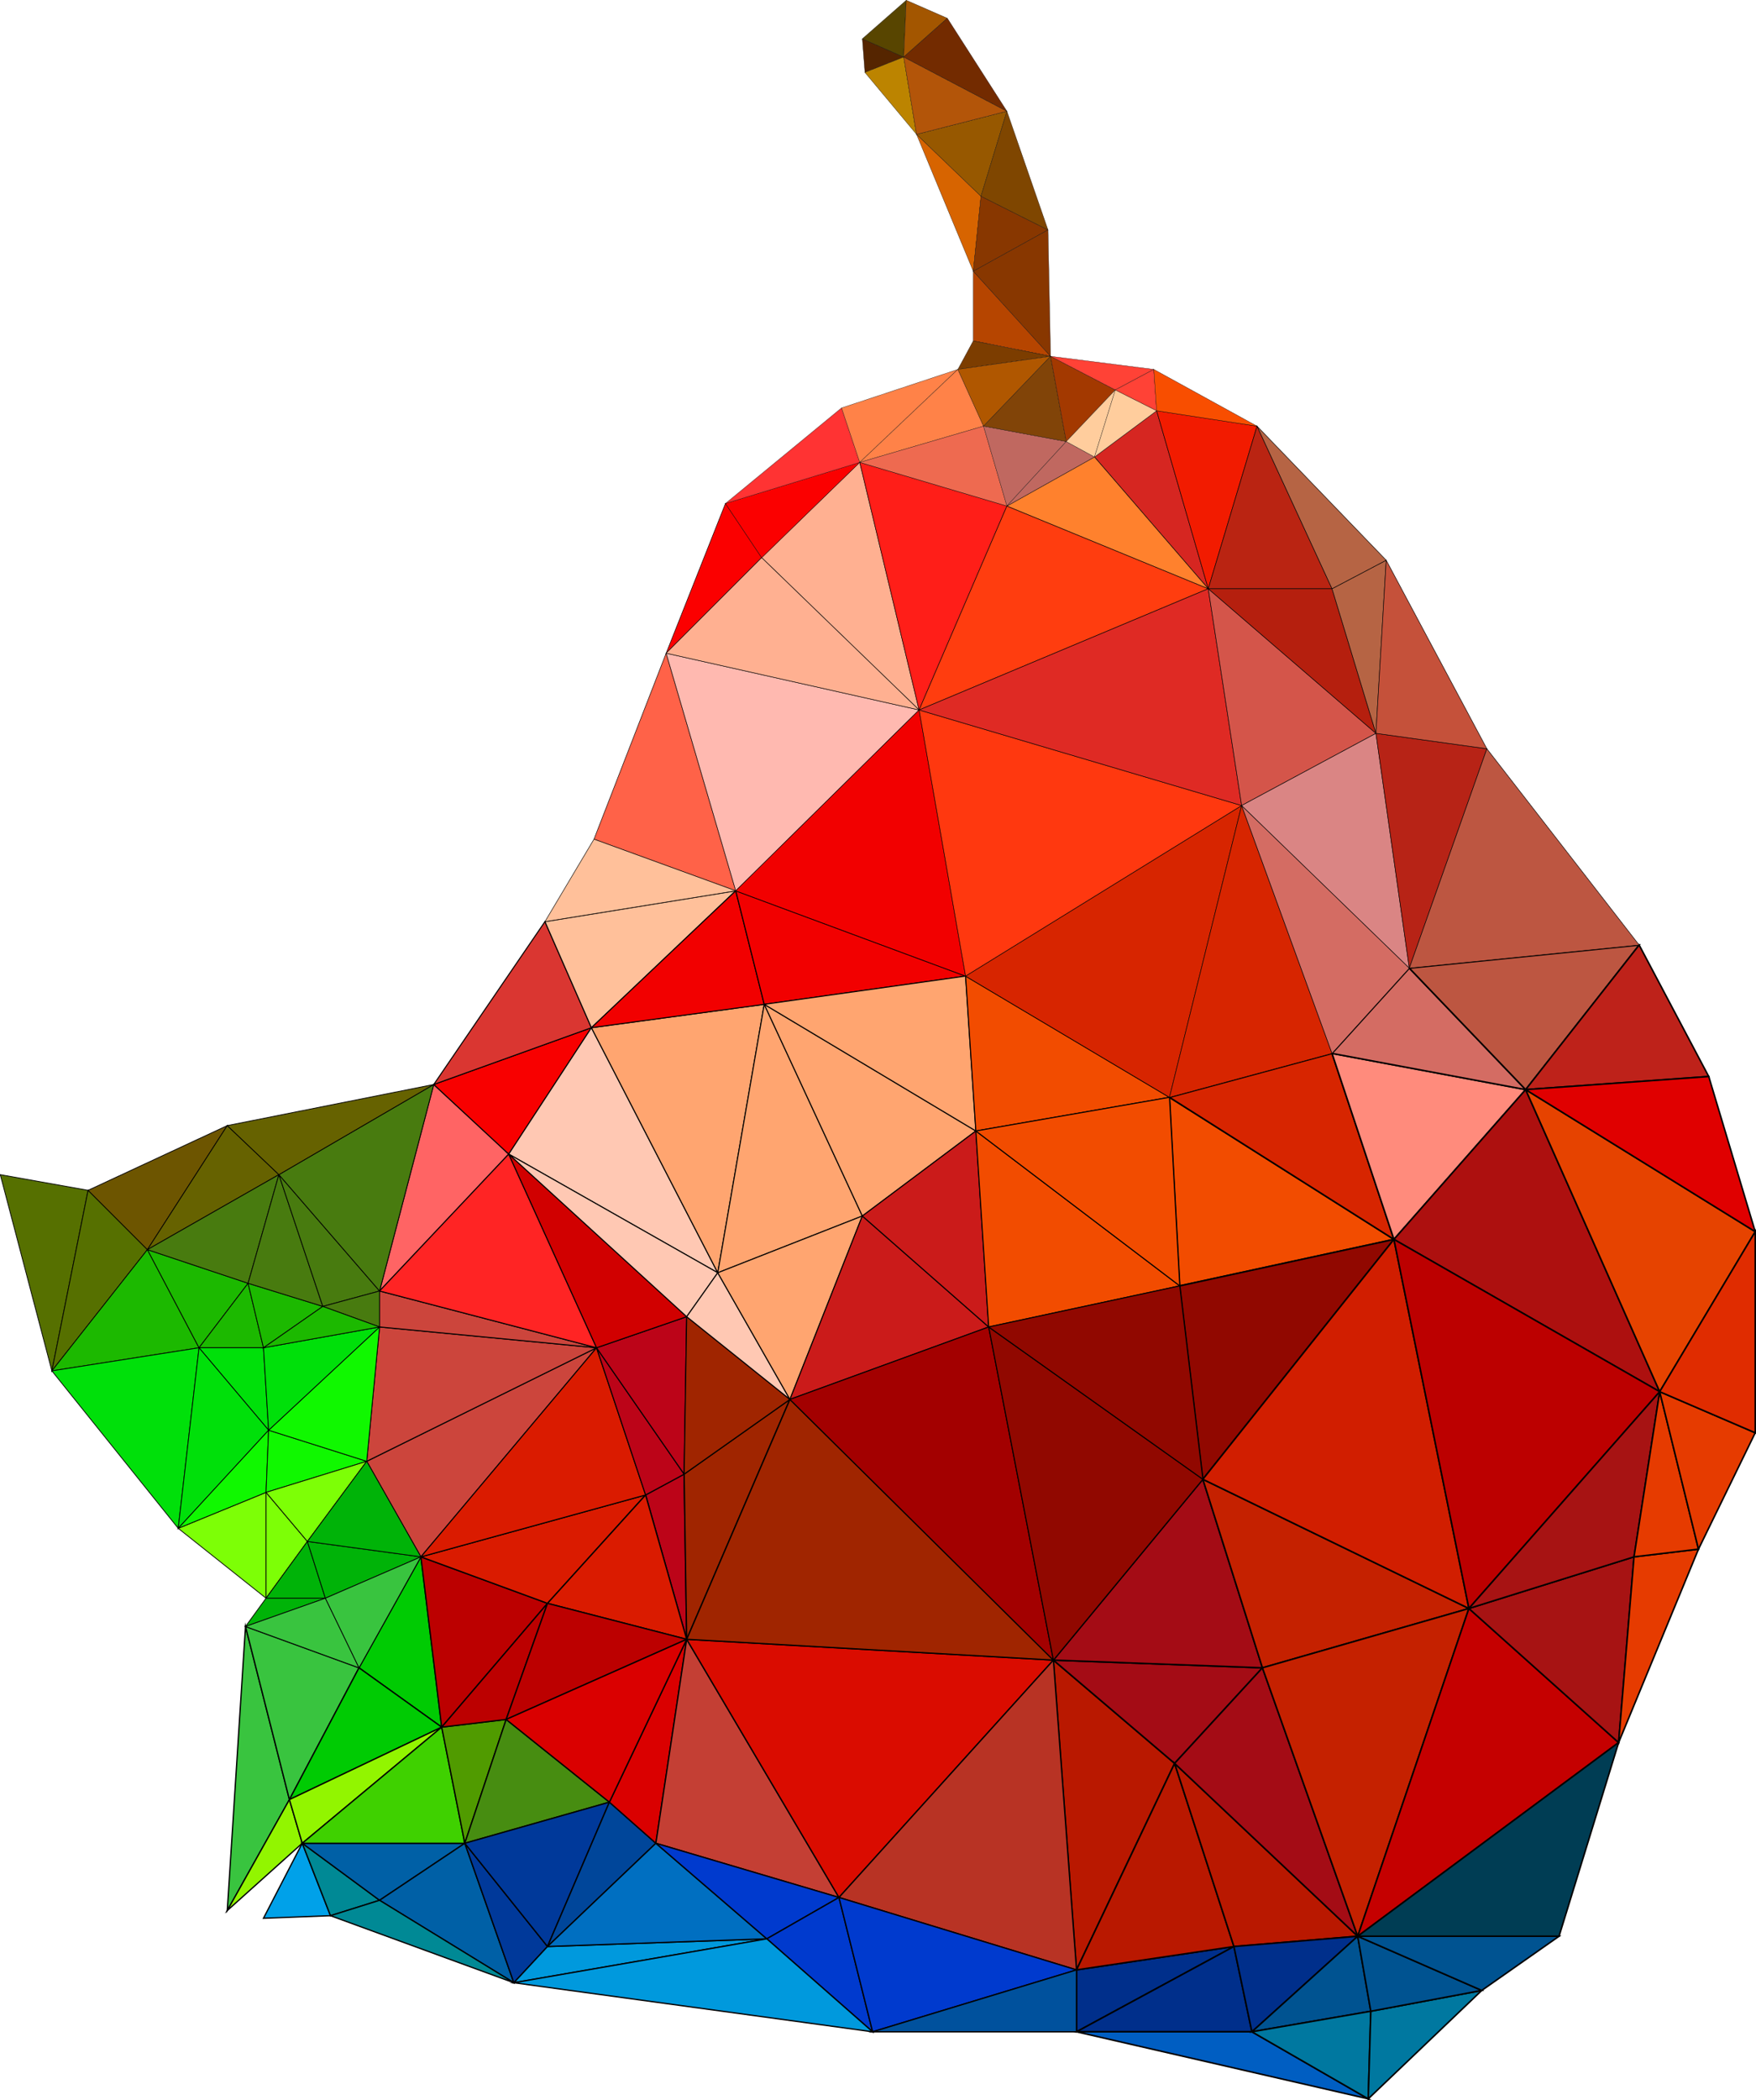 <?xml version="1.0" encoding="utf-8"?>
<!-- Generator: Adobe Illustrator 24.1.0, SVG Export Plug-In . SVG Version: 6.00 Build 0)  -->
<svg version="1.1" baseProfile="tiny" id="图层_1"
	 xmlns="http://www.w3.org/2000/svg" xmlns:xlink="http://www.w3.org/1999/xlink" x="0px" y="0px" viewBox="0 0 683.8 817.5"
	 xml:space="preserve">
<g>
	<g>
		<polygon fill="#B91800" stroke="#000000" stroke-width="0.6" stroke-miterlimit="10" points="410.2,646.3 419.2,766.9 
			457.4,686.5 		"/>
		<polygon fill="#002F8B" stroke="#000000" stroke-width="0.6" stroke-miterlimit="10" points="419.2,766.9 419.2,791 480.5,757.8 
					"/>
		<polygon fill="#B91800" stroke="#000000" stroke-width="0.6" stroke-miterlimit="10" points="457.4,686.5 419.2,766.9 
			480.5,757.8 		"/>
		<polygon fill="#002F8B" stroke="#000000" stroke-width="0.6" stroke-miterlimit="10" points="480.5,757.8 419.2,791 487.5,791 		
			"/>
		<polygon fill="#A40C15" stroke="#000000" stroke-width="0.6" stroke-miterlimit="10" points="410.2,646.3 457.4,686.5 
			491.6,649.3 		"/>
		<polygon fill="#A40C15" stroke="#000000" stroke-width="0.6" stroke-miterlimit="10" points="468.4,575.9 410.2,646.3 
			491.6,649.3 		"/>
		<polygon fill="#B91800" stroke="#000000" stroke-width="0.6" stroke-miterlimit="10" points="457.4,686.5 480.5,757.8 
			528.7,753.8 		"/>
		<polygon fill="#A40C15" stroke="#000000" stroke-width="0.6" stroke-miterlimit="10" points="491.6,649.3 457.4,686.5 
			528.7,753.8 		"/>
		<polygon fill="#002F8B" stroke="#000000" stroke-width="0.6" stroke-miterlimit="10" points="480.5,757.8 487.5,791 528.7,753.8 
					"/>
		<polygon fill="#005EC2" stroke="#000000" stroke-width="0.6" stroke-miterlimit="10" points="487.5,791 419.2,791 532.8,817.1 		
			"/>
		<polygon fill="#005391" stroke="#000000" stroke-width="0.6" stroke-miterlimit="10" points="528.7,753.8 487.5,791 533.8,783 		
			"/>
		<polygon fill="#0078A0" stroke="#000000" stroke-width="0.6" stroke-miterlimit="10" points="487.5,791 532.8,817.1 533.8,783 		
			"/>
		<polygon fill="#F24C00" stroke="#000000" stroke-width="0.6" stroke-miterlimit="10" points="455.4,427.2 459.4,500.6 
			542.8,482.5 		"/>
		<polygon fill="#D72500" stroke="#000000" stroke-width="0.6" stroke-miterlimit="10" points="518.7,410.1 455.4,427.2 
			542.8,482.5 		"/>
		<polygon fill="#910800" stroke="#000000" stroke-width="0.6" stroke-miterlimit="10" points="459.4,500.6 468.4,575.9 
			542.8,482.5 		"/>
		<polygon fill="#C52100" stroke="#000000" stroke-width="0.6" stroke-miterlimit="10" points="468.4,575.9 491.6,649.3 572,626.2 
					"/>
		<polygon fill="#D11E00" stroke="#000000" stroke-width="0.6" stroke-miterlimit="10" points="542.8,482.5 468.4,575.9 572,626.2 
					"/>
		<polygon fill="#C52100" stroke="#000000" stroke-width="0.6" stroke-miterlimit="10" points="491.6,649.3 528.7,753.8 572,626.2 
					"/>
		<polygon fill="#0078A0" stroke="#000000" stroke-width="0.6" stroke-miterlimit="10" points="533.8,783 532.8,817.1 577,774.9 		
			"/>
		<polygon fill="#005391" stroke="#000000" stroke-width="0.6" stroke-miterlimit="10" points="528.7,753.8 533.8,783 577,774.9 		
			"/>
		<polygon fill="#FF8B7C" stroke="#000000" stroke-width="0.6" stroke-miterlimit="10" points="518.7,410.1 542.8,482.5 
			594.1,424.2 		"/>
		<polygon fill="#D46C63" stroke="#000000" stroke-width="0.6" stroke-miterlimit="10" points="548.8,376.9 518.7,410.1 
			594.1,424.2 		"/>
		<polygon fill="#005391" stroke="#000000" stroke-width="0.6" stroke-miterlimit="10" points="528.7,753.8 577,774.9 607.1,753.8 
					"/>
		<polygon fill="#C50000" stroke="#000000" stroke-width="0.6" stroke-miterlimit="10" points="572,626.2 528.7,753.8 630.3,678.4 
					"/>
		<polygon fill="#003D54" stroke="#000000" stroke-width="0.6" stroke-miterlimit="10" points="528.7,753.8 607.1,753.8 
			630.3,678.4 		"/>
		<polygon fill="#A71313" stroke="#000000" stroke-width="0.6" stroke-miterlimit="10" points="572,626.2 630.3,678.4 636.3,606.1 
					"/>
		<polygon fill="#BD5641" stroke="#000000" stroke-width="0.6" stroke-miterlimit="10" points="548.8,376.9 594.1,424.2 
			638.3,367.9 		"/>
		<polygon fill="#AD100F" stroke="#000000" stroke-width="0.6" stroke-miterlimit="10" points="594.1,424.2 542.8,482.5 
			646.3,541.8 		"/>
		<polygon fill="#BC0000" stroke="#000000" stroke-width="0.6" stroke-miterlimit="10" points="542.8,482.5 572,626.2 646.3,541.8 
					"/>
		<polygon fill="#A71313" stroke="#000000" stroke-width="0.6" stroke-miterlimit="10" points="572,626.2 636.3,606.1 646.3,541.8 
					"/>
		<polygon fill="#E63B00" stroke="#000000" stroke-width="0.6" stroke-miterlimit="10" points="636.3,606.1 630.3,678.4 
			661.4,603.1 		"/>
		<polygon fill="#E63B00" stroke="#000000" stroke-width="0.6" stroke-miterlimit="10" points="646.3,541.8 636.3,606.1 
			661.4,603.1 		"/>
		<polygon fill="#BE221A" stroke="#000000" stroke-width="0.6" stroke-miterlimit="10" points="638.3,367.9 594.1,424.2 
			665.4,419.1 		"/>
		<polygon fill="#E64300" stroke="#000000" stroke-width="0.6" stroke-miterlimit="10" points="594.1,424.2 646.3,541.8 
			683.5,479.5 		"/>
		<polygon fill="#E00000" stroke="#000000" stroke-width="0.6" stroke-miterlimit="10" points="665.4,419.1 594.1,424.2 
			683.5,479.5 		"/>
		<polygon fill="#E63B00" stroke="#000000" stroke-width="0.6" stroke-miterlimit="10" points="646.3,541.8 661.4,603.1 
			683.5,557.8 		"/>
		<polygon fill="#E02C00" stroke="#000000" stroke-width="0.6" stroke-miterlimit="10" points="683.5,479.5 646.3,541.8 
			683.5,557.8 		"/>
	</g>
	<g>
		<polygon fill="#39C43F" stroke="#000000" stroke-width="0.5" stroke-miterlimit="10" points="95.6,633.2 88.5,743.8 112.7,700.6 
					"/>
		<polygon fill="#92F500" stroke="#000000" stroke-width="0.5" stroke-miterlimit="10" points="112.7,700.6 88.5,743.8 117.7,717.6 
					"/>
		<polygon fill="#00A1E9" stroke="#000000" stroke-width="0.5" stroke-miterlimit="10" points="117.7,717.6 102.6,746.8 
			128.7,745.8 		"/>
		<polygon fill="#39C43F" stroke="#000000" stroke-width="0.5" stroke-miterlimit="10" points="95.6,633.2 112.7,700.6 139.8,649.3 
					"/>
		<polygon fill="#008995" stroke="#000000" stroke-width="0.5" stroke-miterlimit="10" points="117.7,717.6 128.7,745.8 
			147.8,739.8 		"/>
		<polygon fill="#00CB03" stroke="#000000" stroke-width="0.5" stroke-miterlimit="10" points="163.9,606.1 139.8,649.3 172,672.4 
					"/>
		<polygon fill="#00CB03" stroke="#000000" stroke-width="0.5" stroke-miterlimit="10" points="139.8,649.3 112.7,700.6 172,672.4 
					"/>
		<polygon fill="#92F500" stroke="#000000" stroke-width="0.5" stroke-miterlimit="10" points="112.7,700.6 117.7,717.6 172,672.4 
					"/>
		<polygon fill="#0060A6" stroke="#000000" stroke-width="0.5" stroke-miterlimit="10" points="117.7,717.6 147.8,739.8 181,717.6 
					"/>
		<polygon fill="#3FD100" stroke="#000000" stroke-width="0.5" stroke-miterlimit="10" points="172,672.4 117.7,717.6 181,717.6 		
			"/>
		<polygon fill="#509B00" stroke="#000000" stroke-width="0.5" stroke-miterlimit="10" points="172,672.4 181,717.6 197.1,669.4 		
			"/>
		<polygon fill="#0060A6" stroke="#000000" stroke-width="0.5" stroke-miterlimit="10" points="181,717.6 147.8,739.8 200.1,771.9 
					"/>
		<polygon fill="#008995" stroke="#000000" stroke-width="0.5" stroke-miterlimit="10" points="147.8,739.8 128.7,745.8 
			200.1,771.9 		"/>
		<polygon fill="#BC0000" stroke="#000000" stroke-width="0.5" stroke-miterlimit="10" points="163.9,606.1 172,672.4 213.2,624.2 
					"/>
		<polygon fill="#BC0000" stroke="#000000" stroke-width="0.5" stroke-miterlimit="10" points="172,672.4 197.1,669.4 213.2,624.2 
					"/>
		<polygon fill="#00399A" stroke="#000000" stroke-width="0.5" stroke-miterlimit="10" points="181,717.6 200.1,771.9 213.2,757.8 
					"/>
		<polygon fill="#478D11" stroke="#000000" stroke-width="0.5" stroke-miterlimit="10" points="197.1,669.4 181,717.6 237.3,701.6 
					"/>
		<polygon fill="#00399A" stroke="#000000" stroke-width="0.5" stroke-miterlimit="10" points="181,717.6 213.2,757.8 237.3,701.6 
					"/>
		<polygon fill="#DA1B00" stroke="#000000" stroke-width="0.5" stroke-miterlimit="10" points="163.9,606.1 213.2,624.2 251.4,582 
					"/>
		<polygon fill="#00469A" stroke="#000000" stroke-width="0.5" stroke-miterlimit="10" points="237.3,701.6 213.2,757.8 
			255.4,717.6 		"/>
		<polygon fill="#DA0000" stroke="#000000" stroke-width="0.5" stroke-miterlimit="10" points="237.3,701.6 255.4,717.6 
			267.4,638.2 		"/>
		<polygon fill="#BC0418" stroke="#000000" stroke-width="0.5" stroke-miterlimit="10" points="266.4,573.9 251.4,582 267.4,638.2 
					"/>
		<polygon fill="#DA1B00" stroke="#000000" stroke-width="0.5" stroke-miterlimit="10" points="251.4,582 213.2,624.2 267.4,638.2 
					"/>
		<polygon fill="#BC0000" stroke="#000000" stroke-width="0.5" stroke-miterlimit="10" points="213.2,624.2 197.1,669.4 
			267.4,638.2 		"/>
		<polygon fill="#DA0000" stroke="#000000" stroke-width="0.5" stroke-miterlimit="10" points="197.1,669.4 237.3,701.6 
			267.4,638.2 		"/>
		<polygon fill="#0099DD" stroke="#000000" stroke-width="0.5" stroke-miterlimit="10" points="213.2,757.8 200.1,771.9 
			298.6,754.8 		"/>
		<polygon fill="#006FC1" stroke="#000000" stroke-width="0.5" stroke-miterlimit="10" points="255.4,717.6 213.2,757.8 
			298.6,754.8 		"/>
		<polygon fill="#A02500" stroke="#000000" stroke-width="0.5" stroke-miterlimit="10" points="266.4,573.9 267.4,638.2 
			307.6,544.8 		"/>
		<polygon fill="#C43F34" stroke="#000000" stroke-width="0.5" stroke-miterlimit="10" points="267.4,638.2 255.4,717.6 
			326.7,738.7 		"/>
		<polygon fill="#003ACE" stroke="#000000" stroke-width="0.5" stroke-miterlimit="10" points="255.4,717.6 298.6,754.8 
			326.7,738.7 		"/>
		<polygon fill="#003ACE" stroke="#000000" stroke-width="0.5" stroke-miterlimit="10" points="326.7,738.7 298.6,754.8 339.8,791 
					"/>
		<polygon fill="#0099DD" stroke="#000000" stroke-width="0.5" stroke-miterlimit="10" points="298.6,754.8 200.1,771.9 339.8,791 
					"/>
		<polygon fill="#DA0C00" stroke="#000000" stroke-width="0.5" stroke-miterlimit="10" points="267.4,638.2 326.7,738.7 
			410.2,646.3 		"/>
		<polygon fill="#A02500" stroke="#000000" stroke-width="0.5" stroke-miterlimit="10" points="307.6,544.8 267.4,638.2 
			410.2,646.3 		"/>
		<polygon fill="#B83324" stroke="#000000" stroke-width="0.5" stroke-miterlimit="10" points="410.2,646.3 326.7,738.7 
			419.2,766.9 		"/>
		<polygon fill="#003ACE" stroke="#000000" stroke-width="0.5" stroke-miterlimit="10" points="326.7,738.7 339.8,791 419.2,766.9 
					"/>
		<polygon fill="#00519D" stroke="#000000" stroke-width="0.5" stroke-miterlimit="10" points="339.8,791 419.2,791 419.2,766.9 		
			"/>
	</g>
	<g>
		<polygon fill="#FF6464" stroke="#000000" stroke-width="0.4" stroke-miterlimit="10" points="168.9,422.2 147.8,502.6 
			198.1,449.3 		"/>
		<polygon fill="#F80000" stroke="#000000" stroke-width="0.4" stroke-miterlimit="10" points="168.9,422.2 198.1,449.3 
			230.3,400.1 		"/>
		<polygon fill="#DA3631" stroke="#000000" stroke-width="0.4" stroke-miterlimit="10" points="212.2,358.8 168.9,422.2 
			230.3,400.1 		"/>
		<polygon fill="#CC453C" stroke="#000000" stroke-width="0.4" stroke-miterlimit="10" points="142.8,568.9 163.9,606.1 
			232.3,524.7 		"/>
		<polygon fill="#CC453C" stroke="#000000" stroke-width="0.4" stroke-miterlimit="10" points="147.8,516.6 142.8,568.9 
			232.3,524.7 		"/>
		<polygon fill="#CC453C" stroke="#000000" stroke-width="0.4" stroke-miterlimit="10" points="147.8,502.6 147.8,516.6 
			232.3,524.7 		"/>
		<polygon fill="#FF2424" stroke="#000000" stroke-width="0.4" stroke-miterlimit="10" points="198.1,449.3 147.8,502.6 
			232.3,524.7 		"/>
		<polygon fill="#DA1B00" stroke="#000000" stroke-width="0.4" stroke-miterlimit="10" points="232.3,524.7 163.9,606.1 251.4,582 
					"/>
		<polygon fill="#BC0418" stroke="#000000" stroke-width="0.4" stroke-miterlimit="10" points="232.3,524.7 251.4,582 266.4,573.9 
					"/>
		<polygon fill="#BC0418" stroke="#000000" stroke-width="0.4" stroke-miterlimit="10" points="232.3,524.7 266.4,573.9 
			267.4,512.6 		"/>
		<polygon fill="#D10000" stroke="#000000" stroke-width="0.4" stroke-miterlimit="10" points="198.1,449.3 232.3,524.7 
			267.4,512.6 		"/>
		<polygon fill="#FFC8B3" stroke="#000000" stroke-width="0.4" stroke-miterlimit="10" points="230.3,400.1 198.1,449.3 
			279.5,495.5 		"/>
		<polygon fill="#FFC8B3" stroke="#000000" stroke-width="0.4" stroke-miterlimit="10" points="198.1,449.3 267.4,512.6 
			279.5,495.5 		"/>
		<polygon fill="#FFC09A" stroke="#000000" stroke-width="0.4" stroke-miterlimit="10" points="212.2,358.8 230.3,400.1 
			286.5,346.8 		"/>
		<polygon fill="#FFA570" stroke="#000000" stroke-width="0.4" stroke-miterlimit="10" points="230.3,400.1 279.5,495.5 297.6,391 
					"/>
		<polygon fill="#F20000" stroke="#000000" stroke-width="0.4" stroke-miterlimit="10" points="286.5,346.8 230.3,400.1 297.6,391 
					"/>
		<polygon fill="#A02500" stroke="#000000" stroke-width="0.4" stroke-miterlimit="10" points="267.4,512.6 266.4,573.9 
			307.6,544.8 		"/>
		<polygon fill="#FFC8B3" stroke="#000000" stroke-width="0.4" stroke-miterlimit="10" points="279.5,495.5 267.4,512.6 
			307.6,544.8 		"/>
		<polygon fill="#FFA570" stroke="#000000" stroke-width="0.4" stroke-miterlimit="10" points="297.6,391 279.5,495.5 335.8,473.4 
					"/>
		<polygon fill="#FFA570" stroke="#000000" stroke-width="0.4" stroke-miterlimit="10" points="279.5,495.5 307.6,544.8 
			335.8,473.4 		"/>
		<polygon fill="#F20000" stroke="#000000" stroke-width="0.4" stroke-miterlimit="10" points="286.5,346.8 297.6,391 376,380 		"/>
		<polygon fill="#FFA570" stroke="#000000" stroke-width="0.4" stroke-miterlimit="10" points="297.6,391 335.8,473.4 380,440.3 		
			"/>
		<polygon fill="#FFA570" stroke="#000000" stroke-width="0.4" stroke-miterlimit="10" points="376,380 297.6,391 380,440.3 		"/>
		<polygon fill="#CB1B1A" stroke="#000000" stroke-width="0.4" stroke-miterlimit="10" points="335.8,473.4 307.6,544.8 385,516.6 
					"/>
		<polygon fill="#CB1B1A" stroke="#000000" stroke-width="0.4" stroke-miterlimit="10" points="380,440.3 335.8,473.4 385,516.6 		
			"/>
		<polygon fill="#A30000" stroke="#000000" stroke-width="0.4" stroke-miterlimit="10" points="385,516.6 307.6,544.8 410.2,646.3 
					"/>
		<polygon fill="#F24C00" stroke="#000000" stroke-width="0.4" stroke-miterlimit="10" points="376,380 380,440.3 455.4,427.2 		"/>
		<polygon fill="#F24C00" stroke="#000000" stroke-width="0.4" stroke-miterlimit="10" points="380,440.3 385,516.6 459.4,500.6 		
			"/>
		<polygon fill="#F24C00" stroke="#000000" stroke-width="0.4" stroke-miterlimit="10" points="455.4,427.2 380,440.3 459.4,500.6 
					"/>
		<polygon fill="#910800" stroke="#000000" stroke-width="0.4" stroke-miterlimit="10" points="385,516.6 410.2,646.3 468.4,575.9 
					"/>
		<polygon fill="#910800" stroke="#000000" stroke-width="0.4" stroke-miterlimit="10" points="459.4,500.6 385,516.6 468.4,575.9 
					"/>
	</g>
	<g>
		<polygon fill="#567000" stroke="#000000" stroke-width="0.3" stroke-miterlimit="10" points="0.1,457.3 20.2,533.7 34.3,463.4 		
			"/>
		<polygon fill="#567000" stroke="#000000" stroke-width="0.3" stroke-miterlimit="10" points="34.3,463.4 20.2,533.7 57.4,486.5 		
			"/>
		<polygon fill="#1CB900" stroke="#000000" stroke-width="0.3" stroke-miterlimit="10" points="57.4,486.5 20.2,533.7 77.5,524.7 		
			"/>
		<polygon fill="#00E00A" stroke="#000000" stroke-width="0.3" stroke-miterlimit="10" points="20.2,533.7 69.4,595 77.5,524.7 		
			"/>
		<polygon fill="#6D5500" stroke="#000000" stroke-width="0.3" stroke-miterlimit="10" points="34.3,463.4 57.4,486.5 88.5,438.2 		
			"/>
		<polygon fill="#1CB900" stroke="#000000" stroke-width="0.3" stroke-miterlimit="10" points="57.4,486.5 77.5,524.7 96.6,499.6 		
			"/>
		<polygon fill="#1CB900" stroke="#000000" stroke-width="0.3" stroke-miterlimit="10" points="96.6,499.6 77.5,524.7 102.6,524.7 
					"/>
		<polygon fill="#7DFF06" stroke="#000000" stroke-width="0.3" stroke-miterlimit="10" points="69.4,595 103.6,622.2 103.6,581 		
			"/>
		<polygon fill="#00E00A" stroke="#000000" stroke-width="0.3" stroke-miterlimit="10" points="102.6,524.7 77.5,524.7 104.6,556.8 
					"/>
		<polygon fill="#00E00A" stroke="#000000" stroke-width="0.3" stroke-miterlimit="10" points="77.5,524.7 69.4,595 104.6,556.8 		
			"/>
		<polygon fill="#10F800" stroke="#000000" stroke-width="0.3" stroke-miterlimit="10" points="69.4,595 103.6,581 104.6,556.8 		
			"/>
		<polygon fill="#666200" stroke="#000000" stroke-width="0.3" stroke-miterlimit="10" points="88.5,438.2 57.4,486.5 108.6,457.3 
					"/>
		<polygon fill="#487B0F" stroke="#000000" stroke-width="0.3" stroke-miterlimit="10" points="57.4,486.5 96.6,499.6 108.6,457.3 
					"/>
		<polygon fill="#7DFF06" stroke="#000000" stroke-width="0.3" stroke-miterlimit="10" points="103.6,581 103.6,622.2 119.7,600.1 
					"/>
		<polygon fill="#1CB900" stroke="#000000" stroke-width="0.3" stroke-miterlimit="10" points="96.6,499.6 102.6,524.7 125.7,508.6 
					"/>
		<polygon fill="#487B0F" stroke="#000000" stroke-width="0.3" stroke-miterlimit="10" points="108.6,457.3 96.6,499.6 125.7,508.6 
					"/>
		<polygon fill="#00B308" stroke="#000000" stroke-width="0.3" stroke-miterlimit="10" points="119.7,600.1 103.6,622.2 
			126.7,622.2 		"/>
		<polygon fill="#00B308" stroke="#000000" stroke-width="0.3" stroke-miterlimit="10" points="103.6,622.2 95.6,633.2 126.7,622.2 
					"/>
		<polygon fill="#39C43F" stroke="#000000" stroke-width="0.3" stroke-miterlimit="10" points="126.7,622.2 95.6,633.2 139.8,649.3 
					"/>
		<polygon fill="#10F800" stroke="#000000" stroke-width="0.3" stroke-miterlimit="10" points="104.6,556.8 103.6,581 142.8,568.9 
					"/>
		<polygon fill="#7DFF06" stroke="#000000" stroke-width="0.3" stroke-miterlimit="10" points="103.6,581 119.7,600.1 142.8,568.9 
					"/>
		<polygon fill="#487B0F" stroke="#000000" stroke-width="0.3" stroke-miterlimit="10" points="108.6,457.3 125.7,508.6 
			147.8,502.6 		"/>
		<polygon fill="#487B0F" stroke="#000000" stroke-width="0.3" stroke-miterlimit="10" points="147.8,502.6 125.7,508.6 
			147.8,516.6 		"/>
		<polygon fill="#10F800" stroke="#000000" stroke-width="0.3" stroke-miterlimit="10" points="104.6,556.8 142.8,568.9 
			147.8,516.6 		"/>
		<polygon fill="#00E00A" stroke="#000000" stroke-width="0.3" stroke-miterlimit="10" points="102.6,524.7 104.6,556.8 
			147.8,516.6 		"/>
		<polygon fill="#1CB900" stroke="#000000" stroke-width="0.3" stroke-miterlimit="10" points="125.7,508.6 102.6,524.7 
			147.8,516.6 		"/>
		<polygon fill="#00B308" stroke="#000000" stroke-width="0.3" stroke-miterlimit="10" points="119.7,600.1 126.7,622.2 
			163.9,606.1 		"/>
		<polygon fill="#00B308" stroke="#000000" stroke-width="0.3" stroke-miterlimit="10" points="142.8,568.9 119.7,600.1 
			163.9,606.1 		"/>
		<polygon fill="#39C43F" stroke="#000000" stroke-width="0.3" stroke-miterlimit="10" points="126.7,622.2 139.8,649.3 
			163.9,606.1 		"/>
		<polygon fill="#487B0F" stroke="#000000" stroke-width="0.3" stroke-miterlimit="10" points="108.6,457.3 147.8,502.6 
			168.9,422.2 		"/>
		<polygon fill="#666200" stroke="#000000" stroke-width="0.3" stroke-miterlimit="10" points="88.5,438.2 108.6,457.3 168.9,422.2 
					"/>
	</g>
	<g>
		<polygon fill="#FF6248" stroke="#000000" stroke-width="0.2" stroke-miterlimit="10" points="259.4,254.3 231.3,326.7 
			286.5,346.8 		"/>
		<polygon fill="#FFC09A" stroke="#000000" stroke-width="0.2" stroke-miterlimit="10" points="231.3,326.7 212.2,358.8 
			286.5,346.8 		"/>
		<polygon fill="#FB0000" stroke="#000000" stroke-width="0.2" stroke-miterlimit="10" points="282.5,196 259.4,254.3 296.6,217.1 
					"/>
		<polygon fill="#FFB091" stroke="#000000" stroke-width="0.2" stroke-miterlimit="10" points="334.8,180 296.6,217.1 357.9,276.4 
					"/>
		<polygon fill="#FFB9B0" stroke="#000000" stroke-width="0.2" stroke-miterlimit="10" points="259.4,254.3 286.5,346.8 
			357.9,276.4 		"/>
		<polygon fill="#FFB091" stroke="#000000" stroke-width="0.2" stroke-miterlimit="10" points="296.6,217.1 259.4,254.3 
			357.9,276.4 		"/>
		<polygon fill="#F20000" stroke="#000000" stroke-width="0.2" stroke-miterlimit="10" points="357.9,276.4 286.5,346.8 376,380 		
			"/>
		<polygon fill="#FF1E18" stroke="#000000" stroke-width="0.2" stroke-miterlimit="10" points="334.8,180 357.9,276.4 392.1,197 		
			"/>
		<polygon fill="#D62621" stroke="#000000" stroke-width="0.2" stroke-miterlimit="10" points="450.4,159.9 426.2,177.9 
			470.5,229.2 		"/>
		<polygon fill="#FF3D0F" stroke="#000000" stroke-width="0.2" stroke-miterlimit="10" points="392.1,197 357.9,276.4 470.5,229.2 
					"/>
		<polygon fill="#FF812D" stroke="#000000" stroke-width="0.2" stroke-miterlimit="10" points="426.2,177.9 392.1,197 470.5,229.2 
					"/>
		<polygon fill="#D72500" stroke="#000000" stroke-width="0.2" stroke-miterlimit="10" points="376,380 455.4,427.2 483.5,313.6 		
			"/>
		<polygon fill="#FF380F" stroke="#000000" stroke-width="0.2" stroke-miterlimit="10" points="357.9,276.4 376,380 483.5,313.6 		
			"/>
		<polygon fill="#DF2A24" stroke="#000000" stroke-width="0.2" stroke-miterlimit="10" points="470.5,229.2 357.9,276.4 
			483.5,313.6 		"/>
		<polygon fill="#F21B00" stroke="#000000" stroke-width="0.2" stroke-miterlimit="10" points="450.4,159.9 470.5,229.2 
			489.5,165.9 		"/>
		<polygon fill="#D72500" stroke="#000000" stroke-width="0.2" stroke-miterlimit="10" points="483.5,313.6 455.4,427.2 
			518.7,410.1 		"/>
		<polygon fill="#BA2412" stroke="#000000" stroke-width="0.2" stroke-miterlimit="10" points="489.5,165.9 470.5,229.2 
			518.7,229.2 		"/>
		<polygon fill="#D4554A" stroke="#000000" stroke-width="0.2" stroke-miterlimit="10" points="470.5,229.2 483.5,313.6 
			535.8,285.5 		"/>
		<polygon fill="#B51F0E" stroke="#000000" stroke-width="0.2" stroke-miterlimit="10" points="518.7,229.2 470.5,229.2 
			535.8,285.5 		"/>
		<polygon fill="#B66444" stroke="#000000" stroke-width="0.2" stroke-miterlimit="10" points="518.7,229.2 535.8,285.5 
			539.8,218.1 		"/>
		<polygon fill="#B66444" stroke="#000000" stroke-width="0.2" stroke-miterlimit="10" points="489.5,165.9 518.7,229.2 
			539.8,218.1 		"/>
		<polygon fill="#D46C63" stroke="#000000" stroke-width="0.2" stroke-miterlimit="10" points="483.5,313.6 518.7,410.1 
			548.8,376.9 		"/>
		<polygon fill="#DA8584" stroke="#000000" stroke-width="0.2" stroke-miterlimit="10" points="535.8,285.5 483.5,313.6 
			548.8,376.9 		"/>
		<polygon fill="#B72316" stroke="#000000" stroke-width="0.2" stroke-miterlimit="10" points="535.8,285.5 548.8,376.9 579,291.5 
					"/>
		<polygon fill="#C5513A" stroke="#000000" stroke-width="0.2" stroke-miterlimit="10" points="539.8,218.1 535.8,285.5 579,291.5 
					"/>
		<polygon fill="#BD5641" stroke="#000000" stroke-width="0.2" stroke-miterlimit="10" points="579,291.5 548.8,376.9 638.3,367.9 
					"/>
	</g>
	<g>
		<polygon fill="#FB0000" stroke="#000000" stroke-width="0.1" stroke-miterlimit="10" points="282.5,196 296.6,217.1 334.8,180 		
			"/>
		<polygon fill="#FF3333" stroke="#000000" stroke-width="0.1" stroke-miterlimit="10" points="327.7,158.8 282.5,196 334.8,180 		
			"/>
		<polygon fill="#552500" stroke="#000000" stroke-width="0.1" stroke-miterlimit="10" points="335.8,15.1 336.8,28.2 351.9,22.2 		
			"/>
		<polygon fill="#584500" stroke="#000000" stroke-width="0.1" stroke-miterlimit="10" points="335.8,15.1 351.9,22.2 352.9,0.1 		
			"/>
		<polygon fill="#BC8400" stroke="#000000" stroke-width="0.1" stroke-miterlimit="10" points="351.9,22.2 336.8,28.2 356.9,52.3 		
			"/>
		<polygon fill="#A35600" stroke="#000000" stroke-width="0.1" stroke-miterlimit="10" points="352.9,0.1 351.9,22.2 368.9,7.1 		
			"/>
		<polygon fill="#FF8248" stroke="#000000" stroke-width="0.1" stroke-miterlimit="10" points="327.7,158.8 334.8,180 373,143.8 		
			"/>
		<polygon fill="#D76400" stroke="#000000" stroke-width="0.1" stroke-miterlimit="10" points="356.9,52.3 379,105.6 382,76.4 		"/>
		<polygon fill="#FF8248" stroke="#000000" stroke-width="0.1" stroke-miterlimit="10" points="373,143.8 334.8,180 383,165.9 		"/>
		<polygon fill="#EE6A50" stroke="#000000" stroke-width="0.1" stroke-miterlimit="10" points="383,165.9 334.8,180 392.1,197 		"/>
		<polygon fill="#975800" stroke="#000000" stroke-width="0.1" stroke-miterlimit="10" points="356.9,52.3 382,76.4 392.1,43.3 		
			"/>
		<polygon fill="#B35509" stroke="#000000" stroke-width="0.1" stroke-miterlimit="10" points="351.9,22.2 356.9,52.3 392.1,43.3 		
			"/>
		<polygon fill="#732B00" stroke="#000000" stroke-width="0.1" stroke-miterlimit="10" points="368.9,7.1 351.9,22.2 392.1,43.3 		
			"/>
		<polygon fill="#883700" stroke="#000000" stroke-width="0.1" stroke-miterlimit="10" points="382,76.4 379,105.6 408.1,89.5 		"/>
		<polygon fill="#7F4600" stroke="#000000" stroke-width="0.1" stroke-miterlimit="10" points="392.1,43.3 382,76.4 408.1,89.5 		
			"/>
		<polygon fill="#B64500" stroke="#000000" stroke-width="0.1" stroke-miterlimit="10" points="379,105.6 379,132.7 409.1,138.7 		
			"/>
		<polygon fill="#883700" stroke="#000000" stroke-width="0.1" stroke-miterlimit="10" points="408.1,89.5 379,105.6 409.1,138.7 		
			"/>
		<polygon fill="#7C3D00" stroke="#000000" stroke-width="0.1" stroke-miterlimit="10" points="379,132.7 373,143.8 409.1,138.7 		
			"/>
		<polygon fill="#B05700" stroke="#000000" stroke-width="0.1" stroke-miterlimit="10" points="373,143.8 383,165.9 409.1,138.7 		
			"/>
		<polygon fill="#C06860" stroke="#000000" stroke-width="0.1" stroke-miterlimit="10" points="383,165.9 392.1,197 415.2,171.9 		
			"/>
		<polygon fill="#814408" stroke="#000000" stroke-width="0.1" stroke-miterlimit="10" points="409.1,138.7 383,165.9 415.2,171.9 
					"/>
		<polygon fill="#C06860" stroke="#000000" stroke-width="0.1" stroke-miterlimit="10" points="415.2,171.9 392.1,197 426.2,177.9 
					"/>
		<polygon fill="#A33900" stroke="#000000" stroke-width="0.1" stroke-miterlimit="10" points="409.1,138.7 415.2,171.9 
			434.3,151.8 		"/>
		<polygon fill="#FFCD9D" stroke="#000000" stroke-width="0.1" stroke-miterlimit="10" points="415.2,171.9 426.2,177.9 
			434.3,151.8 		"/>
		<polygon fill="#FF4236" stroke="#000000" stroke-width="0.1" stroke-miterlimit="10" points="409.1,138.7 434.3,151.8 
			449.3,143.8 		"/>
		<polygon fill="#FFCD9D" stroke="#000000" stroke-width="0.1" stroke-miterlimit="10" points="434.3,151.8 426.2,177.9 
			450.4,159.9 		"/>
		<polygon fill="#FF4236" stroke="#000000" stroke-width="0.1" stroke-miterlimit="10" points="449.3,143.8 434.3,151.8 
			450.4,159.9 		"/>
		<polygon fill="#F84E00" stroke="#000000" stroke-width="0.1" stroke-miterlimit="10" points="449.3,143.8 450.4,159.9 
			489.5,165.9 		"/>
	</g>
</g>
</svg>
